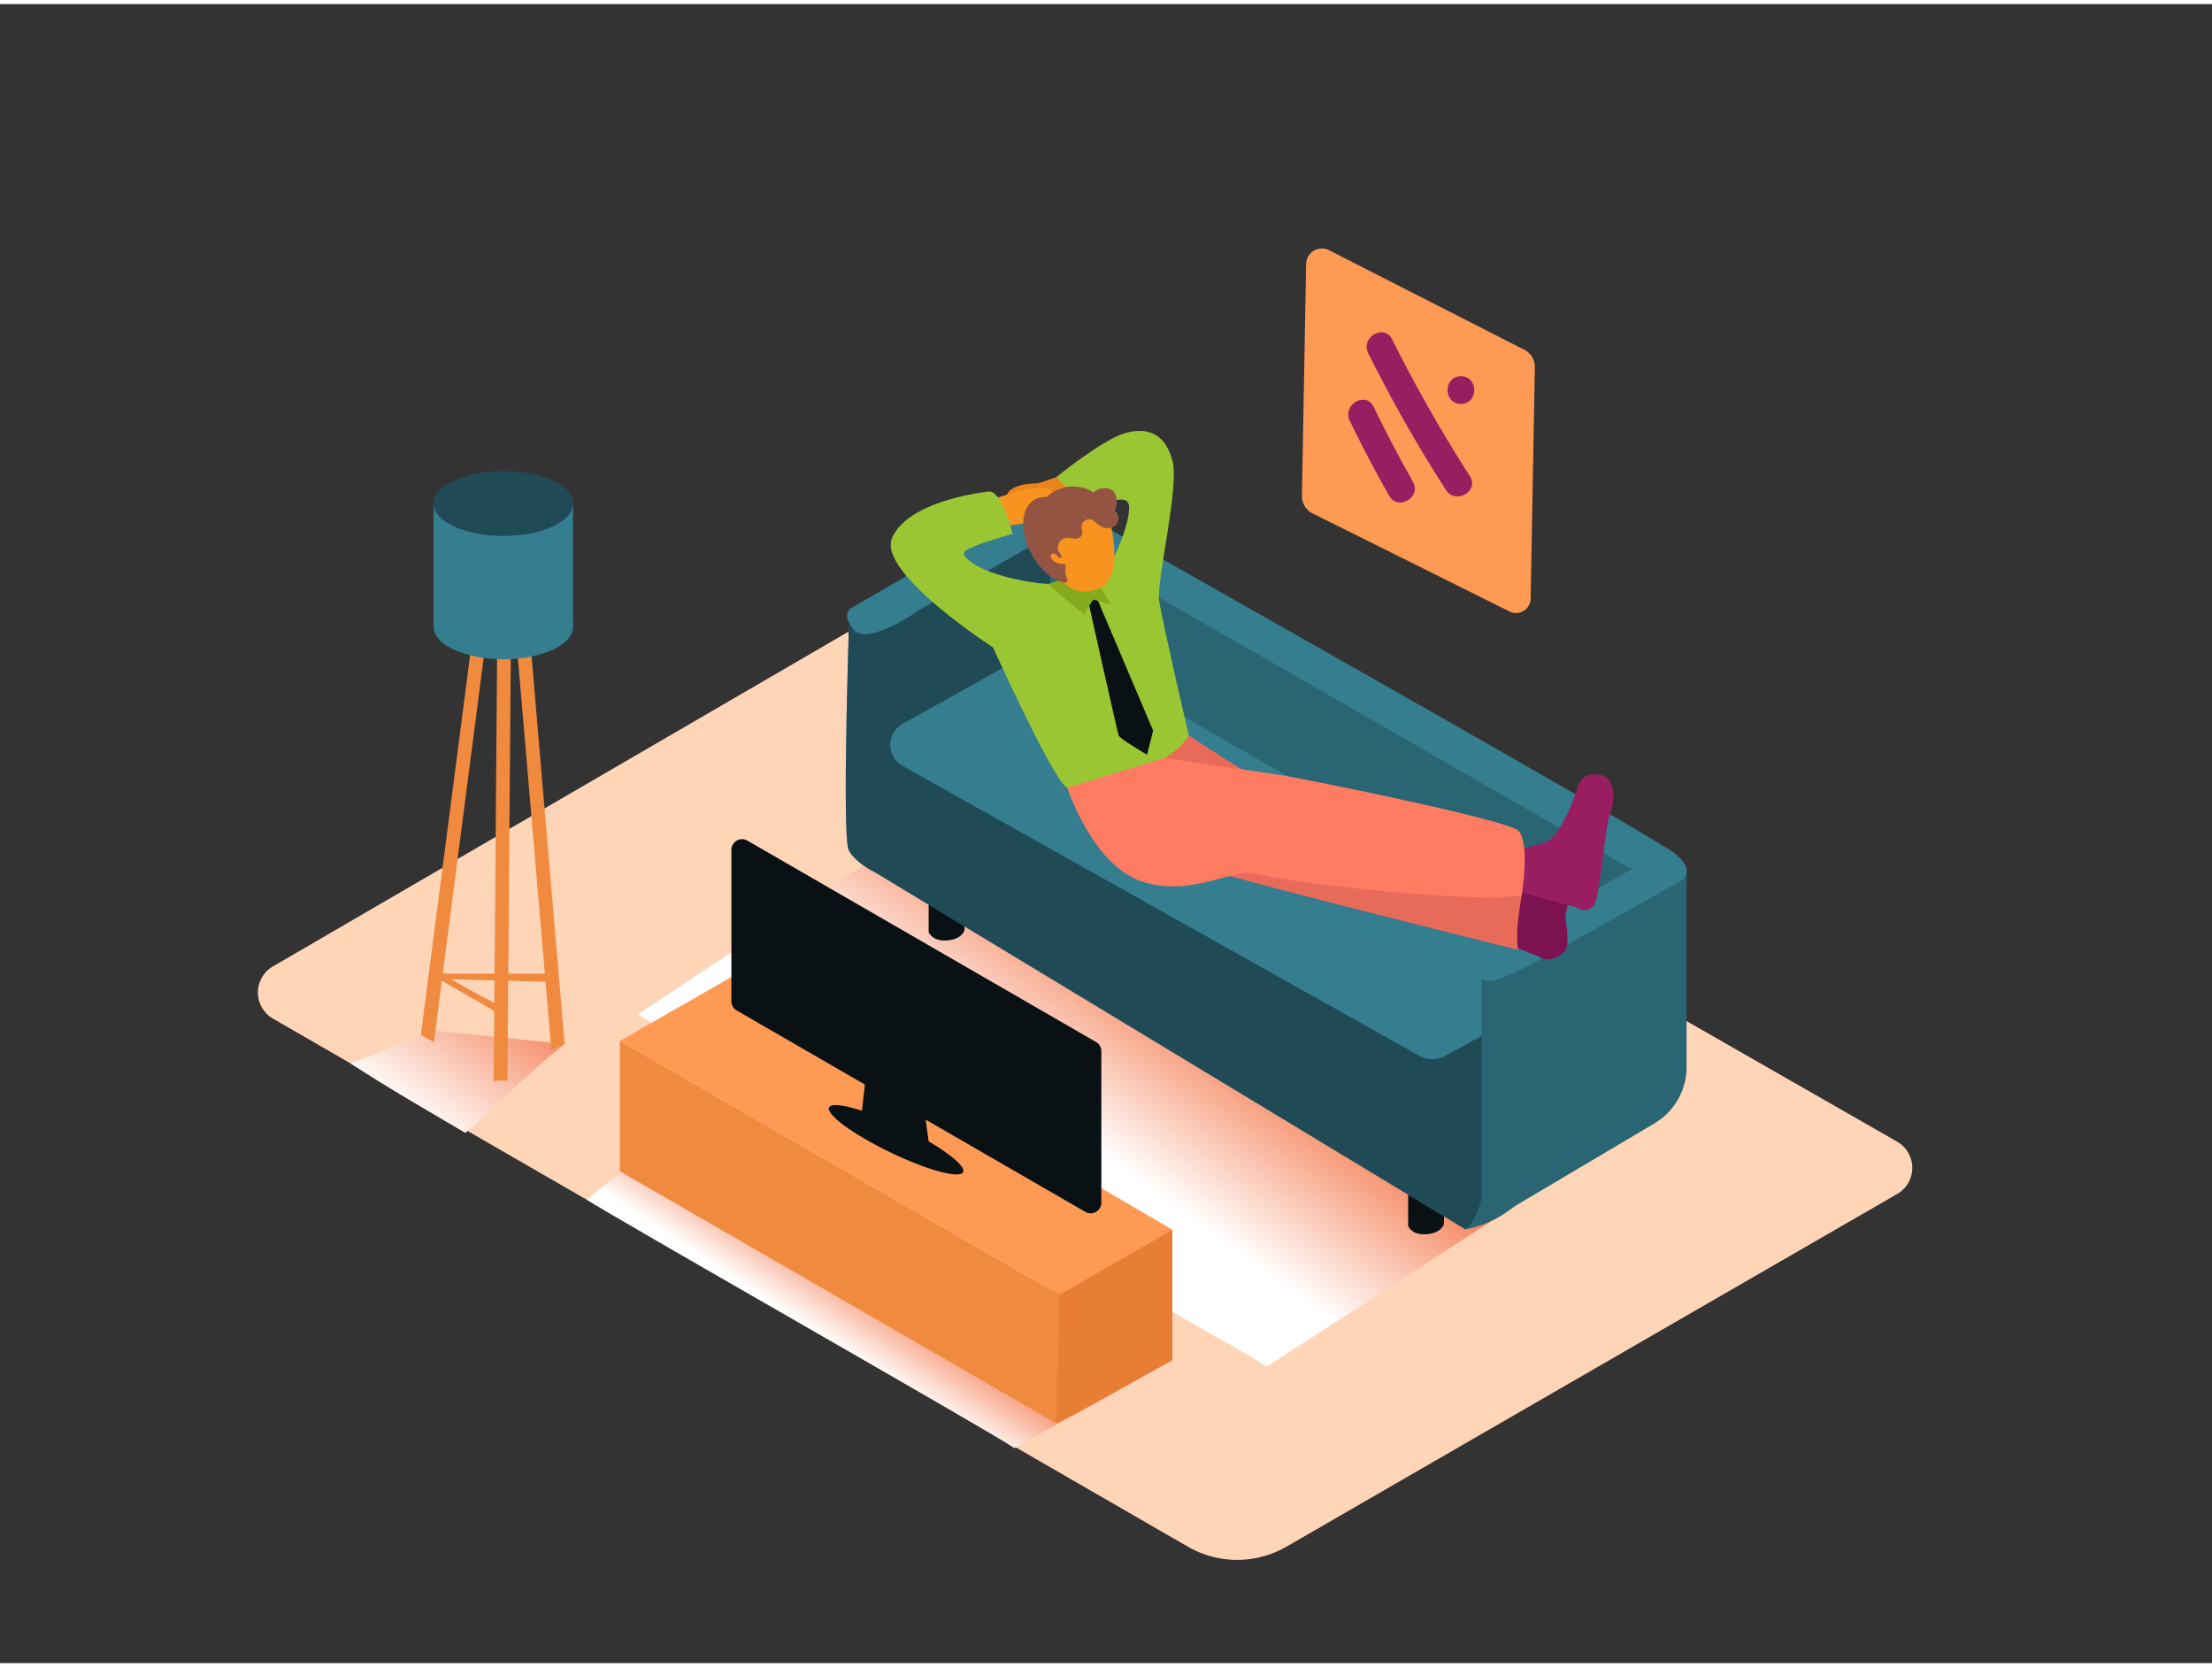 <svg xmlns="http://www.w3.org/2000/svg" xmlns:xlink="http://www.w3.org/1999/xlink" viewBox="0 0 400 300" width="406" height="306" class="illustration styles_illustrationTablet__1DWOa"><rect x="0" y="0" width="400" height="300" fill="#333333" stroke="none"/><defs><linearGradient id="linear-gradient" x1="97.63" y1="169.38" x2="74.32" y2="201.37" gradientUnits="userSpaceOnUse"><stop offset="0" stop-color="#f15a24"></stop><stop offset="1" stop-color="#fff"></stop></linearGradient><linearGradient id="linear-gradient-2" x1="161.38" y1="227.21" x2="151.17" y2="242.63" xlink:href="#linear-gradient"></linearGradient><linearGradient id="linear-gradient-3" x1="217.01" y1="169.17" x2="192.52" y2="202.79" xlink:href="#linear-gradient"></linearGradient></defs><title>101-110</title><g style="isolation: isolate;"><g id="Layer_2" data-name="Layer 2"><path d="M49.38,174l115.5-67.17a5.46,5.46,0,0,1,5.46,0L343.06,205.7a5.46,5.46,0,0,1,0,9.47L232.63,278.94a17.83,17.83,0,0,1-17.83,0L49.4,183.48A5.46,5.46,0,0,1,49.38,174Z" fill="#ffd5b8"></path><path d="M84.15,204.12c6.5-5.58,11.23-10.79,18-16.09l-23.67-2.39-15.06,5.94C70.19,196,77.16,200,84.15,204.12Z" fill="url(#linear-gradient)" style="mix-blend-mode: multiply;"></path><path d="M183.44,261.13,212,245.19l-88.68-43-17.2,14C109.9,218.81,179.72,258.46,183.44,261.13Z" fill="url(#linear-gradient-2)" style="mix-blend-mode: multiply;"></path><path d="M229.07,246.38l44.57-28.86L164.78,150l-49.46,32.68C121.36,186.82,223.13,242.09,229.07,246.38Z" fill="url(#linear-gradient-3)" style="mix-blend-mode: multiply;"></path><polygon points="191.07 256.66 212 245.19 212 221.63 187.08 232.2 191.07 256.66" fill="#e87d34"></polygon><polygon points="112.09 187.5 112.09 211.06 191.07 256.66 191.6 233.41 112.09 187.5" fill="#ef8a3f"></polygon><polygon points="112.09 187.5 133.12 175.44 212 221.63 191.6 233.41 112.09 187.5" fill="#ff9a55"></polygon><path d="M135.16,151.27l63,36.39a1.93,1.93,0,0,1,1,1.67v27.4a1.93,1.93,0,0,1-2.9,1.67l-63-36.39a1.93,1.93,0,0,1-1-1.67v-27.4A1.93,1.93,0,0,1,135.16,151.27Z" fill="#091114"></path><polyline points="156.56 193.9 155.51 203.27 168.59 210.46 167.15 200.02" fill="#091114"></polyline><ellipse cx="162.05" cy="205.38" rx="2.51" ry="13.46" transform="translate(-93.35 262.05) rotate(-64.24)" fill="#091114"></ellipse><path d="M80.8,175.32a3,3,0,0,1-1.23-.27l-.19,1.25,20,.51v-1.49Z" fill="#ef8a3f"></path><path d="M79.56,175.1l-.18,1.2,11.05,6.38v-1.55C86.7,179.32,83.11,177.25,79.56,175.1Z" fill="#ef8a3f"></path><path d="M90.72,88.79a3.19,3.19,0,0,1-1.92-.28L76.11,186.37c.77.47,1.57.89,2.35,1.33l12.83-99Z" fill="#ef8a3f"></path><path d="M93.64,88.68a6.38,6.38,0,0,1-1.39,0c-.37,0-.75,0-1.12.06l8.57,100.34a20.33,20.33,0,0,1,2-.85l.34-.17.06,0Z" fill="#ef8a3f"></path><path d="M92.25,88.69a11.51,11.51,0,0,0-1.53.11,3.81,3.81,0,0,1-.6,0l-.84,106h0a2.61,2.61,0,0,1,1.34-.11h.72l.42,0,.84-106Z" fill="#ef8a3f"></path><path d="M78.41,90.38V112.3s25.22.75,25.22,0V90.38" fill="#347e8f"></path><ellipse cx="91.02" cy="90.34" rx="12.61" ry="5.84" fill="#347e8f"></ellipse><ellipse cx="91.02" cy="90.34" rx="12.61" ry="5.84" fill="#091114" opacity="0.46"></ellipse><ellipse cx="91.02" cy="112.63" rx="12.61" ry="5.84" fill="#347e8f"></ellipse><path d="M265,221.56a19.5,19.5,0,0,0,8.62-4c4.61-3.56-8.62-3.05-8.62-3.05Z" fill="#347e8f"></path><path d="M265,221.56a19.5,19.5,0,0,0,8.62-4c4.61-3.56-8.62-3.05-8.62-3.05Z" fill="#091114" opacity="0.22"></path><path d="M167.93,155.95v11.87s.61,1.71,3.34,1.5,3.14-1.84,3.14-1.84V153.29Z" fill="#091114"></path><path d="M254.64,209.07v11.87s.61,1.71,3.34,1.5,3.14-1.84,3.14-1.84V206.41Z" fill="#091114"></path><path d="M273.83,158.43c5.91-3.91,12-7.54,17.88-11.47L196,92.22a12.35,12.35,0,0,0-12.39.07l-26.46,15.52c-4.35,2.56-3.69,6.45-3.69,6.45s-1.17,36.35,0,38.7,4.81,4.06,4.81,4.06L265,221.56C273.8,214.92,266.68,163.16,273.83,158.43Z" fill="#347e8f"></path><path d="M273.83,158.43c5.91-3.91,12-7.54,17.88-11.47L196,92.22a12.35,12.35,0,0,0-12.39.07l-26.46,15.52c-4.35,2.56-3.69,6.45-3.69,6.45s-1.17,36.35,0,38.7,4.81,4.06,4.81,4.06L265,221.56C273.8,214.92,266.68,163.16,273.83,158.43Z" fill="#091114" opacity="0.46"></path><path d="M278.76,166.75s-89-51.07-88.87-51.61,0-19.16,0-19.16L295,156.46Z" fill="#347e8f"></path><path d="M303.86,155.12l-1.22-.1a26.84,26.84,0,0,1-6,3.42,188.2,188.2,0,0,1-28.69,17.21v42.75a13.94,13.94,0,0,0,3.85.22l27.38-16.23a11.83,11.83,0,0,0,5.8-10.18v-36C304.58,155.87,304.21,155.5,303.86,155.12Z" fill="#347e8f"></path><path d="M278.76,166.75s-89-51.07-88.87-51.61,0-19.16,0-19.16L295,156.46Z" fill="#091114" opacity="0.22"></path><path d="M163.27,130.12l26.89-15,101.71,58.37-30.54,16.7a4.8,4.8,0,0,1-4.65,0l-93.42-52.41A4.37,4.37,0,0,1,163.27,130.12Z" fill="#347e8f"></path><path d="M303.86,155.12l-1.22-.1a26.84,26.84,0,0,1-6,3.42,188.2,188.2,0,0,1-28.69,17.21v42.75a13.94,13.94,0,0,0,3.85.22l27.38-16.23a11.83,11.83,0,0,0,5.8-10.18v-36C304.58,155.87,304.21,155.5,303.86,155.12Z" fill="#091114" opacity="0.22"></path><path d="M154.32,109s-2.58.86,0,4.06,12-3.56,12-3.56L189.9,96,295,156.46l-27.42,15.61s-2.12,1.66-.52,3.53,3.85,1,8.32-1.2,28.84-16,28.84-16,2.42-1.64-1.27-4.75-108-61.86-108-61.86a7.84,7.84,0,0,0-8.64-1.11C181.48,93.16,154.32,109,154.32,109Z" fill="#347e8f"></path><path d="M277.55,65.62l-.76,41.91a2.64,2.64,0,0,1-3.81,2.31L237.36,92.1a3.49,3.49,0,0,1-1.93-3.19L236.19,47a2.85,2.85,0,0,1,4.15-2.49l35.31,18A3.49,3.49,0,0,1,277.55,65.62Z" fill="#ff9a55"></path><path d="M255.51,86.38q-3.78-6.67-7.12-13.57c-1.4-2.9-5.71-.36-4.32,2.52q3.34,6.9,7.12,13.57C252.78,91.7,257.1,89.18,255.51,86.38Z" fill="#981e61"></path><path d="M265.8,85.35a261.34,261.34,0,0,1-14.06-24.74c-1.44-2.88-5.75-.35-4.32,2.52a261.35,261.35,0,0,0,14.06,24.74C263.22,90.57,267.55,88.07,265.8,85.35Z" fill="#981e61"></path><path d="M264.18,67.3c-3.22,0-3.22,5,0,5S267.4,67.3,264.18,67.3Z" fill="#981e61"></path><polygon points="278.28 172.23 272.32 169.89 274.16 160.4 279.72 159.24 278.28 172.23" fill="#7c1251"></polygon><path d="M191,85.55s-3.16,1.12-3.51,1.12-5.92-.07-5.55,3.16S191,92.22,191,92.22l4-4.16" fill="#ea831c"></path><path d="M179.76,89.45,184.21,88s5.41-1.16,5.95,0-1,5-1.49,5.09l-4.1.93-4,.46" fill="#f7931e"></path><path d="M214.93,132.25s27.61,17.91,30.32,18.16,29.94,10.75,29.94,10.75-1.35,6.77-.63,9.88c0,0-49.76-12.38-56-14.49s-20.66-16.19-17-20S214.93,132.25,214.93,132.25Z" fill="#e86a58"></path><path d="M198.94,104c2.26-2.11,6-11.54,5.11-13.71s-7,1.43-7,1.43L191,85.55s8.48-6.89,12.54-8,7.19.18,8.48,5-2.95,21.74-2.41,25.35,5.36,24.35,5.36,24.35c-3.87,6.58-19.73,10-21.94,9.46s-13.46-25.38-13.46-25.38-21-13.52-18.25-19.82,14.93-8.08,17.42-8.36,4.37,7.65,4.37,7.65-8,2.21-8.71,3.23,2.77,3.6,9.4,5,8.11.63,8.11.63" fill="#9bc634"></path><path d="M278.28,172.23s-.51-4.49-.87-6.56-1.68-13.57,3.6-13.18,1.94,11.58,2.1,12.82.7,4.74-.08,5.83S280,173.39,278.28,172.23Z" fill="#7c1251"></path><path d="M284.93,163.31s1.92,1.29,3.2-.24,2-14,3-16.52,1.07-6.92-2-7.21-3.52,1.21-4.16,3.21-3.13,8.21-5.44,9a55.38,55.38,0,0,1-5.86,1.49l.53,7.35Z" fill="#981e61"></path><path d="M196.64,107.36s5.42,24.25,5.65,24.89,5.14,3.48,5.14,3.48l1.09-4.36-10.38-24.45Z" fill="#091114"></path><path d="M189.47,104.86s7.08,6.05,6.77,5.6,1.51-2.79,1.51-2.79l3.18,1-3.64-6.29" fill="#85aa1d"></path><path d="M200.72,93.6s2.68,9.79-1.75,11.94-7.53-1.05-8.88-4-.83-9.77,4.89-10.47C200,90.48,200.72,93.6,200.72,93.6Z" fill="#f7931e"></path><path d="M201.58,91.74c.47-1.2.66-3.33-.74-4a3.06,3.06,0,0,0-3.15.58,4.36,4.36,0,0,0-1.7-.8,6.9,6.9,0,0,0-6.47,1.4,1,1,0,0,1-.27.19,1.14,1.14,0,0,1-.42.05c-3.48.06-4.23,4-3.63,6.68a13.43,13.43,0,0,0,4.2,7.21,8.34,8.34,0,0,0,3.16,1.6.26.26,0,0,0,.33-.27.33.33,0,0,0,.1-.46,3.13,3.13,0,0,1-.3-1.9.28.28,0,0,0-.08-.26.31.31,0,0,0-.26-.52,2.45,2.45,0,0,1-2-.71c-.33-.34-.59-1,0-1.16a.76.76,0,0,1,.69.19,2.51,2.51,0,0,0,.33.45.31.31,0,0,0,.18.1c.24.08.54-.12.39-.38a2.57,2.57,0,0,0-.38-.52,1.8,1.8,0,0,1,.33-2.25c.81-.72,1.57-.33,2.5-.29a1.19,1.19,0,0,0,1.31-.86,4.46,4.46,0,0,0-.14-1.17,1.42,1.42,0,0,1,.88-1.38c1-.39,1.64.45,2.36,1a2.57,2.57,0,0,0,2.13.43,1.76,1.76,0,0,0,.95-2.8A.3.3,0,0,0,201.58,91.74Zm-6,1.39a1,1,0,0,1,.46-.39.85.85,0,0,0,.18-.11l.06,0,.1,0A2,2,0,0,0,195.56,93.13Zm5.6-2.07,0,0a2.82,2.82,0,0,0,.12-.32C201.22,90.83,201.19,90.95,201.16,91.05Z" fill="#935542"></path><path d="M193,141.71s4.56,14.11,13.64,17,16.42-2.69,20.66-1.4,38.86,5.52,47.89,3.86c0,0,1.53-9.68-.63-11.71s-40-9.65-43.69-10.16-20.21-3-20.21-3" fill="#ff7b61"></path></g></g></svg>